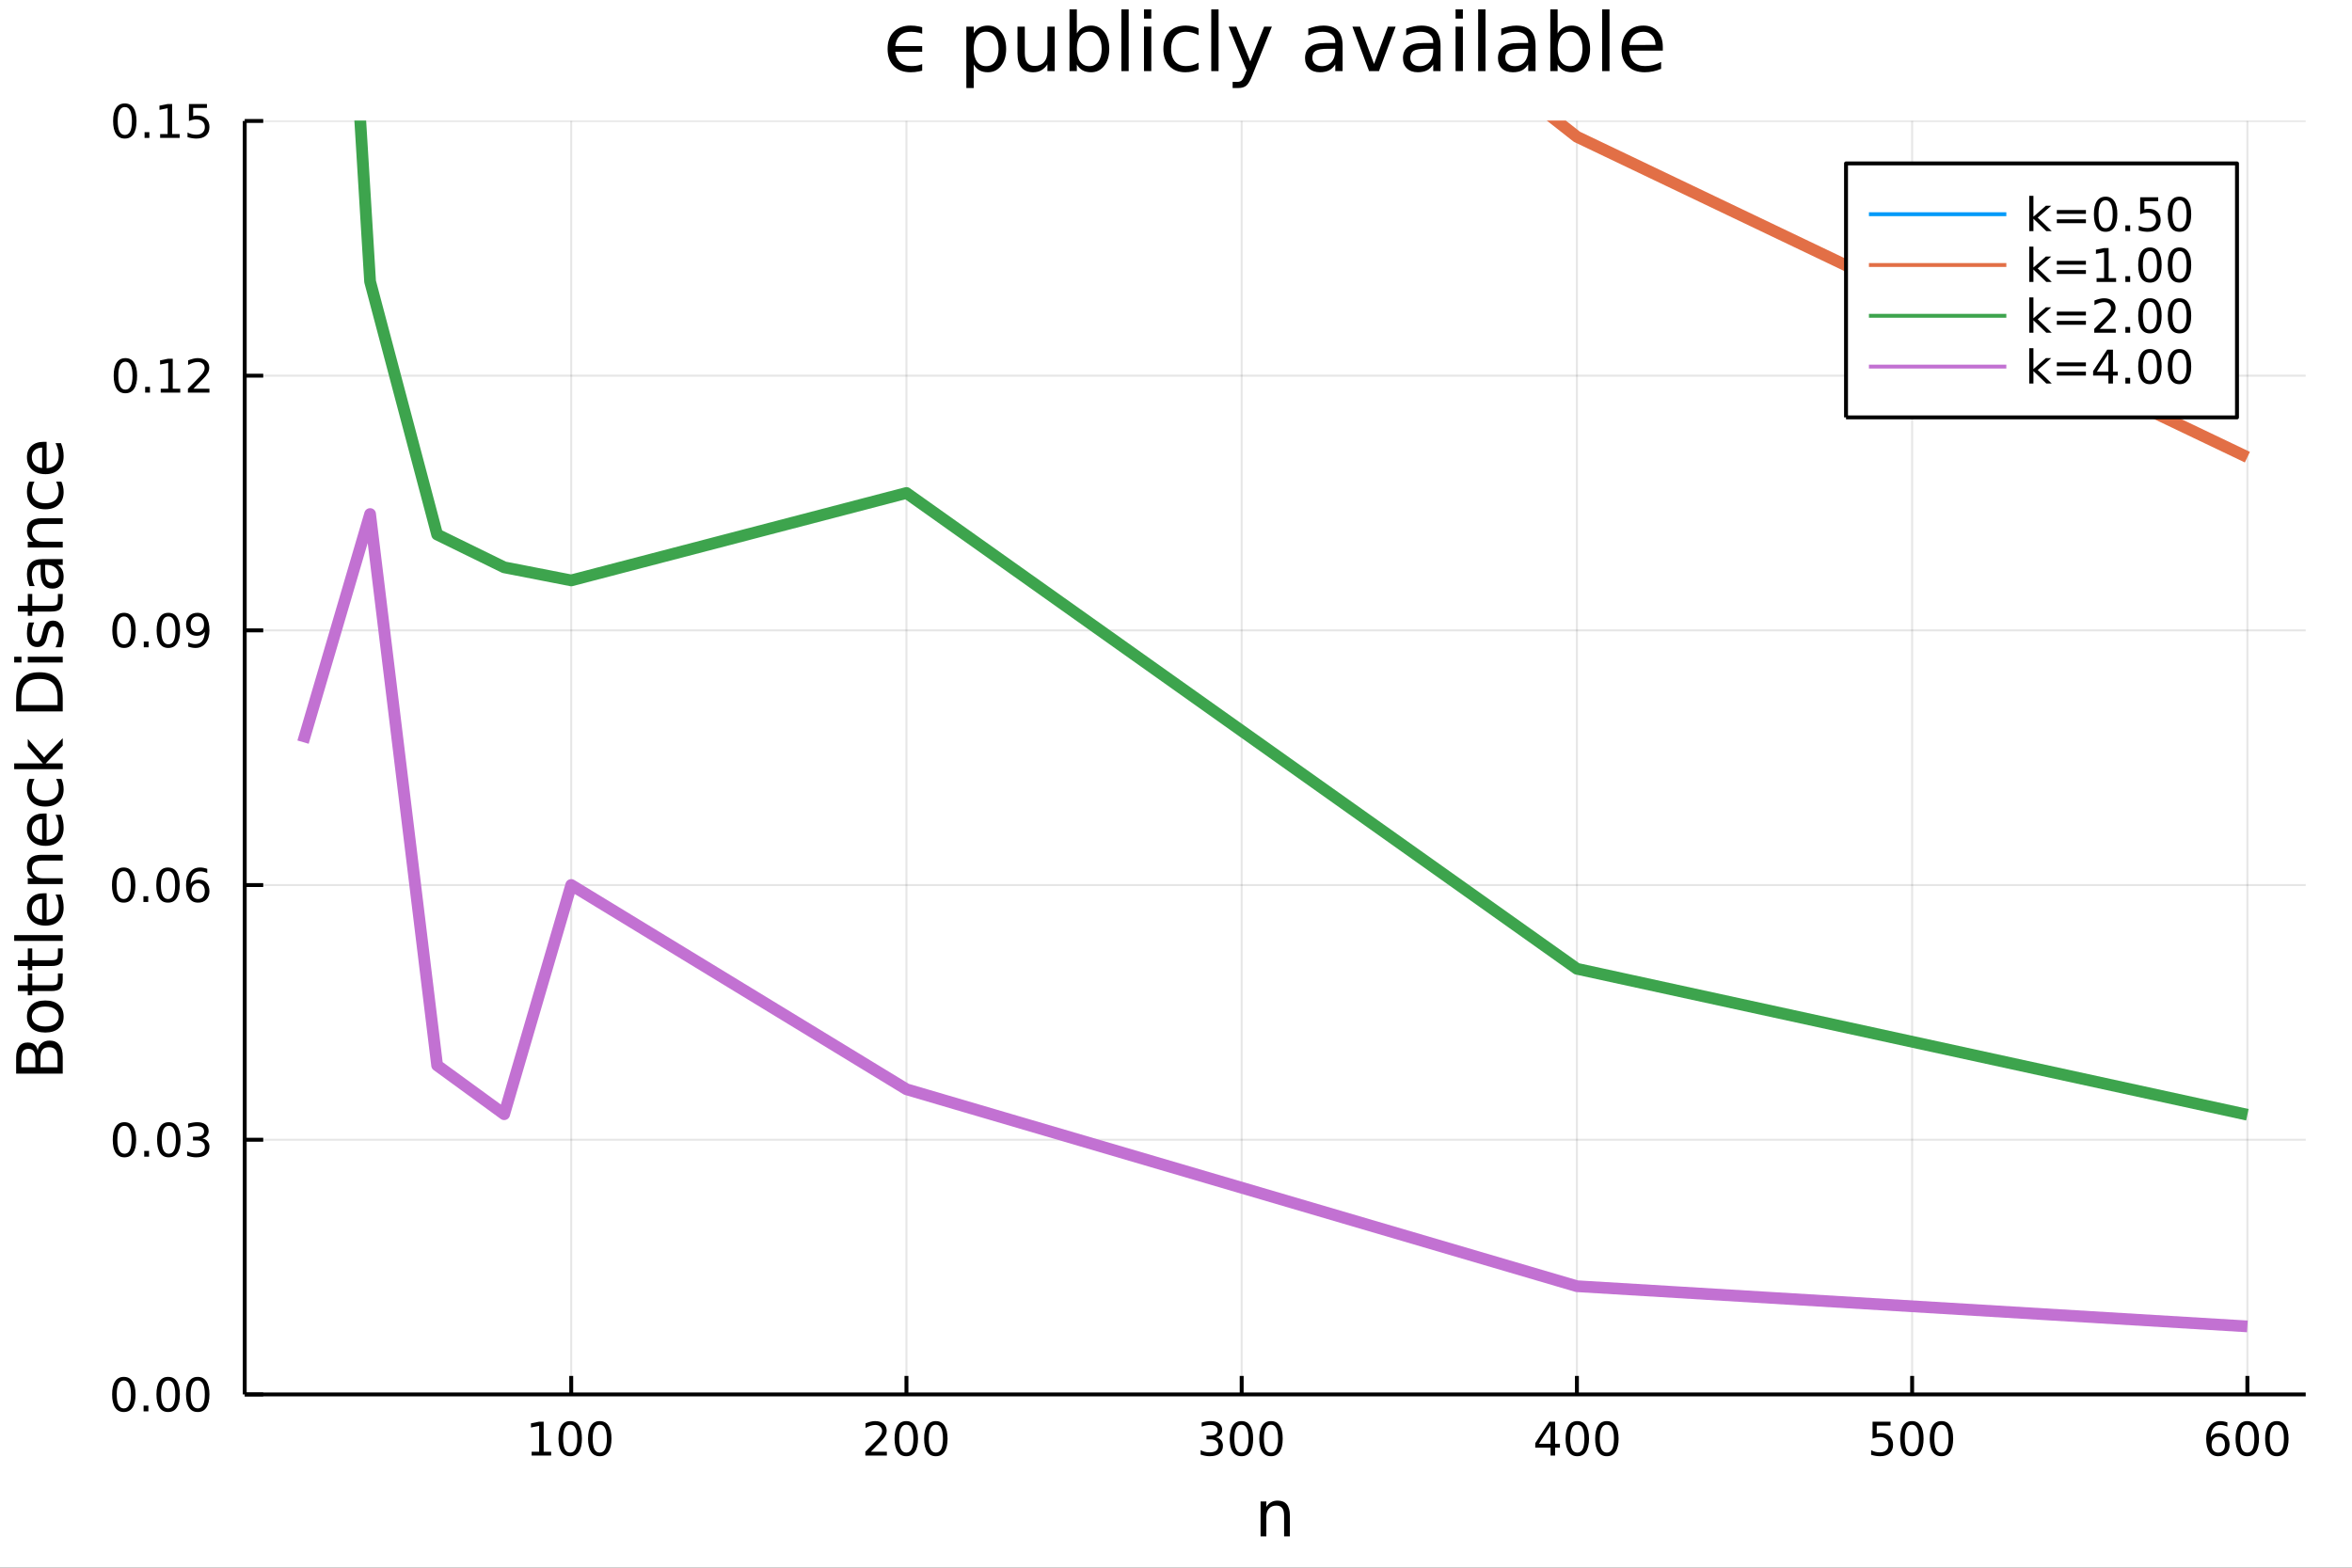 <?xml version="1.0" encoding="utf-8"?>
<svg xmlns="http://www.w3.org/2000/svg" xmlns:xlink="http://www.w3.org/1999/xlink" width="600" height="400" viewBox="0 0 2400 1600">
<rect x="0" y="0" width="2400" height="1600" fill="#333333" stroke="none"/>
<defs>
  <clipPath id="clip650">
    <rect x="0" y="0" width="2400" height="1600"/>
  </clipPath>
</defs>
<path clip-path="url(#clip650)" d="
M0 1600 L2400 1600 L2400 0 L0 0  Z
  " fill="#ffffff" fill-rule="evenodd" fill-opacity="1"/>
<defs>
  <clipPath id="clip651">
    <rect x="480" y="0" width="1681" height="1600"/>
  </clipPath>
</defs>
<path clip-path="url(#clip650)" d="
M249.704 1423.18 L2352.76 1423.18 L2352.76 123.472 L249.704 123.472  Z
  " fill="#ffffff" fill-rule="evenodd" fill-opacity="1"/>
<defs>
  <clipPath id="clip652">
    <rect x="249" y="123" width="2104" height="1301"/>
  </clipPath>
</defs>
<polyline clip-path="url(#clip652)" style="stroke:#000000; stroke-linecap:butt; stroke-linejoin:round; stroke-width:2; stroke-opacity:0.1; fill:none" points="
  582.881,1423.18 582.881,123.472 
  "/>
<polyline clip-path="url(#clip652)" style="stroke:#000000; stroke-linecap:butt; stroke-linejoin:round; stroke-width:2; stroke-opacity:0.1; fill:none" points="
  924.952,1423.18 924.952,123.472 
  "/>
<polyline clip-path="url(#clip652)" style="stroke:#000000; stroke-linecap:butt; stroke-linejoin:round; stroke-width:2; stroke-opacity:0.1; fill:none" points="
  1267.02,1423.18 1267.02,123.472 
  "/>
<polyline clip-path="url(#clip652)" style="stroke:#000000; stroke-linecap:butt; stroke-linejoin:round; stroke-width:2; stroke-opacity:0.1; fill:none" points="
  1609.09,1423.18 1609.09,123.472 
  "/>
<polyline clip-path="url(#clip652)" style="stroke:#000000; stroke-linecap:butt; stroke-linejoin:round; stroke-width:2; stroke-opacity:0.1; fill:none" points="
  1951.16,1423.18 1951.16,123.472 
  "/>
<polyline clip-path="url(#clip652)" style="stroke:#000000; stroke-linecap:butt; stroke-linejoin:round; stroke-width:2; stroke-opacity:0.1; fill:none" points="
  2293.24,1423.18 2293.24,123.472 
  "/>
<polyline clip-path="url(#clip650)" style="stroke:#000000; stroke-linecap:butt; stroke-linejoin:round; stroke-width:4; stroke-opacity:1; fill:none" points="
  249.704,1423.18 2352.76,1423.18 
  "/>
<polyline clip-path="url(#clip650)" style="stroke:#000000; stroke-linecap:butt; stroke-linejoin:round; stroke-width:4; stroke-opacity:1; fill:none" points="
  582.881,1423.18 582.881,1404.28 
  "/>
<polyline clip-path="url(#clip650)" style="stroke:#000000; stroke-linecap:butt; stroke-linejoin:round; stroke-width:4; stroke-opacity:1; fill:none" points="
  924.952,1423.18 924.952,1404.28 
  "/>
<polyline clip-path="url(#clip650)" style="stroke:#000000; stroke-linecap:butt; stroke-linejoin:round; stroke-width:4; stroke-opacity:1; fill:none" points="
  1267.02,1423.18 1267.02,1404.28 
  "/>
<polyline clip-path="url(#clip650)" style="stroke:#000000; stroke-linecap:butt; stroke-linejoin:round; stroke-width:4; stroke-opacity:1; fill:none" points="
  1609.09,1423.18 1609.09,1404.28 
  "/>
<polyline clip-path="url(#clip650)" style="stroke:#000000; stroke-linecap:butt; stroke-linejoin:round; stroke-width:4; stroke-opacity:1; fill:none" points="
  1951.16,1423.18 1951.16,1404.28 
  "/>
<polyline clip-path="url(#clip650)" style="stroke:#000000; stroke-linecap:butt; stroke-linejoin:round; stroke-width:4; stroke-opacity:1; fill:none" points="
  2293.24,1423.18 2293.24,1404.28 
  "/>
<path clip-path="url(#clip650)" d="M542.488 1481.64 L550.127 1481.64 L550.127 1455.28 L541.817 1456.95 L541.817 1452.69 L550.08 1451.02 L554.756 1451.02 L554.756 1481.64 L562.395 1481.64 L562.395 1485.58 L542.488 1485.58 L542.488 1481.64 Z" fill="#000000" fill-rule="evenodd" fill-opacity="1" /><path clip-path="url(#clip650)" d="M581.839 1454.1 Q578.228 1454.1 576.4 1457.66 Q574.594 1461.2 574.594 1468.33 Q574.594 1475.44 576.4 1479.01 Q578.228 1482.55 581.839 1482.55 Q585.474 1482.55 587.279 1479.01 Q589.108 1475.44 589.108 1468.33 Q589.108 1461.2 587.279 1457.66 Q585.474 1454.1 581.839 1454.1 M581.839 1450.39 Q587.65 1450.39 590.705 1455 Q593.784 1459.58 593.784 1468.33 Q593.784 1477.06 590.705 1481.67 Q587.65 1486.25 581.839 1486.25 Q576.029 1486.25 572.951 1481.67 Q569.895 1477.06 569.895 1468.33 Q569.895 1459.58 572.951 1455 Q576.029 1450.39 581.839 1450.39 Z" fill="#000000" fill-rule="evenodd" fill-opacity="1" /><path clip-path="url(#clip650)" d="M612.001 1454.1 Q608.39 1454.1 606.562 1457.66 Q604.756 1461.2 604.756 1468.33 Q604.756 1475.44 606.562 1479.01 Q608.39 1482.55 612.001 1482.55 Q615.636 1482.55 617.441 1479.01 Q619.27 1475.44 619.27 1468.33 Q619.27 1461.2 617.441 1457.66 Q615.636 1454.1 612.001 1454.1 M612.001 1450.39 Q617.811 1450.39 620.867 1455 Q623.946 1459.58 623.946 1468.33 Q623.946 1477.06 620.867 1481.67 Q617.811 1486.25 612.001 1486.25 Q606.191 1486.25 603.112 1481.67 Q600.057 1477.06 600.057 1468.33 Q600.057 1459.58 603.112 1455 Q606.191 1450.39 612.001 1450.39 Z" fill="#000000" fill-rule="evenodd" fill-opacity="1" /><path clip-path="url(#clip650)" d="M888.644 1481.64 L904.964 1481.64 L904.964 1485.58 L883.019 1485.58 L883.019 1481.64 Q885.681 1478.89 890.265 1474.26 Q894.871 1469.61 896.052 1468.27 Q898.297 1465.74 899.177 1464.01 Q900.079 1462.25 900.079 1460.56 Q900.079 1457.8 898.135 1456.07 Q896.214 1454.33 893.112 1454.33 Q890.913 1454.33 888.459 1455.09 Q886.029 1455.86 883.251 1457.41 L883.251 1452.69 Q886.075 1451.55 888.529 1450.97 Q890.982 1450.39 893.019 1450.39 Q898.39 1450.39 901.584 1453.08 Q904.779 1455.77 904.779 1460.26 Q904.779 1462.39 903.968 1464.31 Q903.181 1466.2 901.075 1468.8 Q900.496 1469.47 897.394 1472.69 Q894.292 1475.88 888.644 1481.64 Z" fill="#000000" fill-rule="evenodd" fill-opacity="1" /><path clip-path="url(#clip650)" d="M924.778 1454.1 Q921.167 1454.1 919.339 1457.66 Q917.533 1461.2 917.533 1468.33 Q917.533 1475.44 919.339 1479.01 Q921.167 1482.55 924.778 1482.55 Q928.413 1482.55 930.218 1479.01 Q932.047 1475.44 932.047 1468.33 Q932.047 1461.2 930.218 1457.66 Q928.413 1454.1 924.778 1454.1 M924.778 1450.39 Q930.589 1450.39 933.644 1455 Q936.723 1459.58 936.723 1468.33 Q936.723 1477.06 933.644 1481.67 Q930.589 1486.25 924.778 1486.25 Q918.968 1486.25 915.89 1481.67 Q912.834 1477.06 912.834 1468.33 Q912.834 1459.58 915.89 1455 Q918.968 1450.39 924.778 1450.39 Z" fill="#000000" fill-rule="evenodd" fill-opacity="1" /><path clip-path="url(#clip650)" d="M954.94 1454.1 Q951.329 1454.1 949.5 1457.66 Q947.695 1461.2 947.695 1468.33 Q947.695 1475.44 949.5 1479.01 Q951.329 1482.55 954.94 1482.55 Q958.575 1482.55 960.38 1479.01 Q962.209 1475.44 962.209 1468.33 Q962.209 1461.2 960.38 1457.66 Q958.575 1454.1 954.94 1454.1 M954.94 1450.39 Q960.75 1450.39 963.806 1455 Q966.885 1459.58 966.885 1468.33 Q966.885 1477.06 963.806 1481.67 Q960.75 1486.25 954.94 1486.25 Q949.13 1486.25 946.051 1481.67 Q942.996 1477.06 942.996 1468.33 Q942.996 1459.58 946.051 1455 Q949.13 1450.39 954.94 1450.39 Z" fill="#000000" fill-rule="evenodd" fill-opacity="1" /><path clip-path="url(#clip650)" d="M1240.78 1466.95 Q1244.14 1467.66 1246.02 1469.93 Q1247.91 1472.2 1247.91 1475.53 Q1247.91 1480.65 1244.4 1483.45 Q1240.88 1486.25 1234.4 1486.25 Q1232.22 1486.25 1229.91 1485.81 Q1227.61 1485.39 1225.16 1484.54 L1225.16 1480.02 Q1227.1 1481.16 1229.42 1481.74 Q1231.73 1482.32 1234.26 1482.32 Q1238.65 1482.32 1240.95 1480.58 Q1243.26 1478.84 1243.26 1475.53 Q1243.26 1472.48 1241.11 1470.77 Q1238.98 1469.03 1235.16 1469.03 L1231.13 1469.03 L1231.13 1465.19 L1235.34 1465.19 Q1238.79 1465.19 1240.62 1463.82 Q1242.45 1462.43 1242.45 1459.84 Q1242.45 1457.18 1240.55 1455.77 Q1238.68 1454.33 1235.16 1454.33 Q1233.24 1454.33 1231.04 1454.75 Q1228.84 1455.16 1226.2 1456.04 L1226.2 1451.88 Q1228.86 1451.14 1231.18 1450.77 Q1233.52 1450.39 1235.58 1450.39 Q1240.9 1450.39 1244 1452.83 Q1247.1 1455.23 1247.1 1459.35 Q1247.1 1462.22 1245.46 1464.21 Q1243.82 1466.18 1240.78 1466.95 Z" fill="#000000" fill-rule="evenodd" fill-opacity="1" /><path clip-path="url(#clip650)" d="M1266.78 1454.1 Q1263.17 1454.1 1261.34 1457.66 Q1259.53 1461.2 1259.53 1468.33 Q1259.53 1475.44 1261.34 1479.01 Q1263.17 1482.55 1266.78 1482.55 Q1270.41 1482.55 1272.22 1479.01 Q1274.05 1475.44 1274.05 1468.33 Q1274.05 1461.2 1272.22 1457.66 Q1270.41 1454.1 1266.78 1454.1 M1266.78 1450.39 Q1272.59 1450.39 1275.65 1455 Q1278.72 1459.58 1278.72 1468.33 Q1278.72 1477.06 1275.65 1481.67 Q1272.59 1486.25 1266.78 1486.25 Q1260.97 1486.25 1257.89 1481.67 Q1254.84 1477.06 1254.84 1468.33 Q1254.84 1459.58 1257.89 1455 Q1260.97 1450.39 1266.78 1450.39 Z" fill="#000000" fill-rule="evenodd" fill-opacity="1" /><path clip-path="url(#clip650)" d="M1296.94 1454.1 Q1293.33 1454.1 1291.5 1457.66 Q1289.7 1461.2 1289.7 1468.33 Q1289.7 1475.44 1291.5 1479.01 Q1293.33 1482.55 1296.94 1482.55 Q1300.58 1482.55 1302.38 1479.01 Q1304.21 1475.44 1304.21 1468.33 Q1304.21 1461.2 1302.38 1457.66 Q1300.58 1454.1 1296.94 1454.1 M1296.94 1450.39 Q1302.75 1450.39 1305.81 1455 Q1308.89 1459.58 1308.89 1468.33 Q1308.89 1477.06 1305.81 1481.67 Q1302.75 1486.25 1296.94 1486.25 Q1291.13 1486.25 1288.05 1481.67 Q1285 1477.06 1285 1468.33 Q1285 1459.58 1288.05 1455 Q1291.13 1450.39 1296.94 1450.39 Z" fill="#000000" fill-rule="evenodd" fill-opacity="1" /><path clip-path="url(#clip650)" d="M1582.18 1455.09 L1570.38 1473.54 L1582.18 1473.54 L1582.18 1455.09 M1580.96 1451.02 L1586.84 1451.02 L1586.84 1473.54 L1591.77 1473.54 L1591.77 1477.43 L1586.84 1477.43 L1586.84 1485.58 L1582.18 1485.58 L1582.18 1477.43 L1566.58 1477.43 L1566.58 1472.92 L1580.96 1451.02 Z" fill="#000000" fill-rule="evenodd" fill-opacity="1" /><path clip-path="url(#clip650)" d="M1609.5 1454.1 Q1605.89 1454.1 1604.06 1457.66 Q1602.25 1461.2 1602.25 1468.33 Q1602.25 1475.44 1604.06 1479.01 Q1605.89 1482.55 1609.5 1482.55 Q1613.13 1482.55 1614.94 1479.01 Q1616.77 1475.44 1616.77 1468.33 Q1616.77 1461.2 1614.94 1457.66 Q1613.13 1454.1 1609.5 1454.1 M1609.5 1450.39 Q1615.31 1450.39 1618.36 1455 Q1621.44 1459.58 1621.44 1468.33 Q1621.44 1477.06 1618.36 1481.67 Q1615.31 1486.25 1609.5 1486.25 Q1603.69 1486.25 1600.61 1481.67 Q1597.55 1477.06 1597.55 1468.33 Q1597.55 1459.58 1600.61 1455 Q1603.69 1450.39 1609.5 1450.39 Z" fill="#000000" fill-rule="evenodd" fill-opacity="1" /><path clip-path="url(#clip650)" d="M1639.66 1454.1 Q1636.05 1454.1 1634.22 1457.66 Q1632.42 1461.2 1632.42 1468.33 Q1632.42 1475.44 1634.22 1479.01 Q1636.05 1482.55 1639.66 1482.55 Q1643.29 1482.55 1645.1 1479.01 Q1646.93 1475.44 1646.93 1468.33 Q1646.93 1461.2 1645.1 1457.66 Q1643.29 1454.1 1639.66 1454.1 M1639.66 1450.39 Q1645.47 1450.39 1648.53 1455 Q1651.61 1459.58 1651.61 1468.33 Q1651.61 1477.06 1648.53 1481.67 Q1645.47 1486.25 1639.66 1486.25 Q1633.85 1486.25 1630.77 1481.67 Q1627.72 1477.06 1627.72 1468.33 Q1627.72 1459.58 1630.77 1455 Q1633.85 1450.39 1639.66 1450.39 Z" fill="#000000" fill-rule="evenodd" fill-opacity="1" /><path clip-path="url(#clip650)" d="M1910.78 1451.02 L1929.14 1451.02 L1929.14 1454.96 L1915.07 1454.96 L1915.07 1463.43 Q1916.08 1463.08 1917.1 1462.92 Q1918.12 1462.73 1919.14 1462.73 Q1924.93 1462.73 1928.31 1465.9 Q1931.69 1469.08 1931.69 1474.49 Q1931.69 1480.07 1928.21 1483.17 Q1924.74 1486.25 1918.42 1486.25 Q1916.25 1486.25 1913.98 1485.88 Q1911.73 1485.51 1909.32 1484.77 L1909.32 1480.07 Q1911.41 1481.2 1913.63 1481.76 Q1915.85 1482.32 1918.33 1482.32 Q1922.33 1482.32 1924.67 1480.21 Q1927.01 1478.1 1927.01 1474.49 Q1927.01 1470.88 1924.67 1468.77 Q1922.33 1466.67 1918.33 1466.67 Q1916.45 1466.67 1914.58 1467.08 Q1912.73 1467.5 1910.78 1468.38 L1910.78 1451.02 Z" fill="#000000" fill-rule="evenodd" fill-opacity="1" /><path clip-path="url(#clip650)" d="M1950.9 1454.1 Q1947.29 1454.1 1945.46 1457.66 Q1943.65 1461.2 1943.65 1468.33 Q1943.65 1475.44 1945.46 1479.01 Q1947.29 1482.55 1950.9 1482.55 Q1954.53 1482.55 1956.34 1479.01 Q1958.17 1475.44 1958.17 1468.33 Q1958.17 1461.2 1956.34 1457.66 Q1954.53 1454.1 1950.9 1454.1 M1950.9 1450.39 Q1956.71 1450.39 1959.76 1455 Q1962.84 1459.58 1962.84 1468.33 Q1962.84 1477.06 1959.76 1481.67 Q1956.71 1486.25 1950.9 1486.25 Q1945.09 1486.25 1942.01 1481.67 Q1938.95 1477.06 1938.95 1468.33 Q1938.95 1459.58 1942.01 1455 Q1945.09 1450.39 1950.9 1450.39 Z" fill="#000000" fill-rule="evenodd" fill-opacity="1" /><path clip-path="url(#clip650)" d="M1981.06 1454.1 Q1977.45 1454.1 1975.62 1457.66 Q1973.82 1461.2 1973.82 1468.33 Q1973.82 1475.44 1975.62 1479.01 Q1977.45 1482.55 1981.06 1482.55 Q1984.69 1482.55 1986.5 1479.01 Q1988.33 1475.44 1988.33 1468.33 Q1988.33 1461.2 1986.5 1457.66 Q1984.69 1454.1 1981.06 1454.1 M1981.06 1450.39 Q1986.87 1450.39 1989.93 1455 Q1993 1459.58 1993 1468.33 Q1993 1477.06 1989.93 1481.67 Q1986.87 1486.25 1981.06 1486.25 Q1975.25 1486.25 1972.17 1481.67 Q1969.12 1477.06 1969.12 1468.33 Q1969.12 1459.58 1972.17 1455 Q1975.25 1450.39 1981.06 1450.39 Z" fill="#000000" fill-rule="evenodd" fill-opacity="1" /><path clip-path="url(#clip650)" d="M2263.56 1466.44 Q2260.41 1466.44 2258.56 1468.59 Q2256.73 1470.74 2256.73 1474.49 Q2256.73 1478.22 2258.56 1480.39 Q2260.41 1482.55 2263.56 1482.55 Q2266.71 1482.55 2268.54 1480.39 Q2270.39 1478.22 2270.39 1474.49 Q2270.39 1470.74 2268.54 1468.59 Q2266.71 1466.44 2263.56 1466.44 M2272.84 1451.78 L2272.84 1456.04 Q2271.08 1455.21 2269.28 1454.77 Q2267.49 1454.33 2265.74 1454.33 Q2261.11 1454.33 2258.65 1457.45 Q2256.22 1460.58 2255.87 1466.9 Q2257.24 1464.89 2259.3 1463.82 Q2261.36 1462.73 2263.84 1462.73 Q2269.05 1462.73 2272.06 1465.9 Q2275.09 1469.05 2275.09 1474.49 Q2275.09 1479.82 2271.94 1483.03 Q2268.79 1486.25 2263.56 1486.25 Q2257.56 1486.25 2254.39 1481.67 Q2251.22 1477.06 2251.22 1468.33 Q2251.22 1460.14 2255.11 1455.28 Q2259 1450.39 2265.55 1450.39 Q2267.31 1450.39 2269.09 1450.74 Q2270.9 1451.09 2272.84 1451.78 Z" fill="#000000" fill-rule="evenodd" fill-opacity="1" /><path clip-path="url(#clip650)" d="M2293.14 1454.1 Q2289.53 1454.1 2287.7 1457.66 Q2285.9 1461.2 2285.9 1468.33 Q2285.9 1475.44 2287.7 1479.01 Q2289.53 1482.55 2293.14 1482.55 Q2296.78 1482.55 2298.58 1479.01 Q2300.41 1475.44 2300.41 1468.33 Q2300.41 1461.2 2298.58 1457.66 Q2296.78 1454.1 2293.14 1454.1 M2293.14 1450.39 Q2298.95 1450.39 2302.01 1455 Q2305.09 1459.58 2305.09 1468.33 Q2305.09 1477.06 2302.01 1481.67 Q2298.95 1486.25 2293.14 1486.25 Q2287.33 1486.25 2284.25 1481.67 Q2281.2 1477.06 2281.2 1468.33 Q2281.2 1459.58 2284.25 1455 Q2287.33 1450.39 2293.14 1450.39 Z" fill="#000000" fill-rule="evenodd" fill-opacity="1" /><path clip-path="url(#clip650)" d="M2323.3 1454.1 Q2319.69 1454.1 2317.87 1457.66 Q2316.06 1461.2 2316.06 1468.33 Q2316.06 1475.44 2317.87 1479.01 Q2319.69 1482.55 2323.3 1482.55 Q2326.94 1482.55 2328.74 1479.01 Q2330.57 1475.44 2330.57 1468.33 Q2330.57 1461.2 2328.74 1457.66 Q2326.94 1454.1 2323.3 1454.1 M2323.3 1450.39 Q2329.12 1450.39 2332.17 1455 Q2335.25 1459.58 2335.25 1468.33 Q2335.25 1477.06 2332.17 1481.67 Q2329.12 1486.25 2323.3 1486.25 Q2317.49 1486.25 2314.42 1481.67 Q2311.36 1477.06 2311.36 1468.33 Q2311.36 1459.58 2314.42 1455 Q2317.49 1450.39 2323.3 1450.39 Z" fill="#000000" fill-rule="evenodd" fill-opacity="1" /><path clip-path="url(#clip650)" d="M1316.16 1546.53 L1316.16 1568.04 L1310.3 1568.04 L1310.3 1546.72 Q1310.3 1541.66 1308.33 1539.14 Q1306.35 1536.63 1302.41 1536.63 Q1297.67 1536.63 1294.93 1539.65 Q1292.19 1542.68 1292.19 1547.9 L1292.19 1568.04 L1286.3 1568.04 L1286.3 1532.4 L1292.19 1532.4 L1292.19 1537.93 Q1294.29 1534.72 1297.12 1533.13 Q1299.99 1531.54 1303.71 1531.54 Q1309.86 1531.54 1313.01 1535.36 Q1316.16 1539.14 1316.16 1546.53 Z" fill="#000000" fill-rule="evenodd" fill-opacity="1" /><polyline clip-path="url(#clip652)" style="stroke:#000000; stroke-linecap:butt; stroke-linejoin:round; stroke-width:2; stroke-opacity:0.1; fill:none" points="
  249.704,1423.18 2352.76,1423.18 
  "/>
<polyline clip-path="url(#clip652)" style="stroke:#000000; stroke-linecap:butt; stroke-linejoin:round; stroke-width:2; stroke-opacity:0.1; fill:none" points="
  249.704,1163.24 2352.76,1163.24 
  "/>
<polyline clip-path="url(#clip652)" style="stroke:#000000; stroke-linecap:butt; stroke-linejoin:round; stroke-width:2; stroke-opacity:0.1; fill:none" points="
  249.704,903.297 2352.76,903.297 
  "/>
<polyline clip-path="url(#clip652)" style="stroke:#000000; stroke-linecap:butt; stroke-linejoin:round; stroke-width:2; stroke-opacity:0.1; fill:none" points="
  249.704,643.355 2352.76,643.355 
  "/>
<polyline clip-path="url(#clip652)" style="stroke:#000000; stroke-linecap:butt; stroke-linejoin:round; stroke-width:2; stroke-opacity:0.1; fill:none" points="
  249.704,383.414 2352.76,383.414 
  "/>
<polyline clip-path="url(#clip652)" style="stroke:#000000; stroke-linecap:butt; stroke-linejoin:round; stroke-width:2; stroke-opacity:0.1; fill:none" points="
  249.704,123.472 2352.76,123.472 
  "/>
<polyline clip-path="url(#clip650)" style="stroke:#000000; stroke-linecap:butt; stroke-linejoin:round; stroke-width:4; stroke-opacity:1; fill:none" points="
  249.704,1423.18 249.704,123.472 
  "/>
<polyline clip-path="url(#clip650)" style="stroke:#000000; stroke-linecap:butt; stroke-linejoin:round; stroke-width:4; stroke-opacity:1; fill:none" points="
  249.704,1423.18 268.602,1423.18 
  "/>
<polyline clip-path="url(#clip650)" style="stroke:#000000; stroke-linecap:butt; stroke-linejoin:round; stroke-width:4; stroke-opacity:1; fill:none" points="
  249.704,1163.24 268.602,1163.24 
  "/>
<polyline clip-path="url(#clip650)" style="stroke:#000000; stroke-linecap:butt; stroke-linejoin:round; stroke-width:4; stroke-opacity:1; fill:none" points="
  249.704,903.297 268.602,903.297 
  "/>
<polyline clip-path="url(#clip650)" style="stroke:#000000; stroke-linecap:butt; stroke-linejoin:round; stroke-width:4; stroke-opacity:1; fill:none" points="
  249.704,643.355 268.602,643.355 
  "/>
<polyline clip-path="url(#clip650)" style="stroke:#000000; stroke-linecap:butt; stroke-linejoin:round; stroke-width:4; stroke-opacity:1; fill:none" points="
  249.704,383.414 268.602,383.414 
  "/>
<polyline clip-path="url(#clip650)" style="stroke:#000000; stroke-linecap:butt; stroke-linejoin:round; stroke-width:4; stroke-opacity:1; fill:none" points="
  249.704,123.472 268.602,123.472 
  "/>
<path clip-path="url(#clip650)" d="M126.367 1408.98 Q122.755 1408.98 120.927 1412.54 Q119.121 1416.08 119.121 1423.21 Q119.121 1430.32 120.927 1433.89 Q122.755 1437.43 126.367 1437.43 Q130.001 1437.43 131.806 1433.89 Q133.635 1430.32 133.635 1423.21 Q133.635 1416.08 131.806 1412.54 Q130.001 1408.98 126.367 1408.98 M126.367 1405.27 Q132.177 1405.27 135.232 1409.88 Q138.311 1414.46 138.311 1423.21 Q138.311 1431.94 135.232 1436.55 Q132.177 1441.13 126.367 1441.13 Q120.556 1441.13 117.478 1436.55 Q114.422 1431.94 114.422 1423.21 Q114.422 1414.46 117.478 1409.88 Q120.556 1405.27 126.367 1405.27 Z" fill="#000000" fill-rule="evenodd" fill-opacity="1" /><path clip-path="url(#clip650)" d="M146.529 1434.58 L151.413 1434.58 L151.413 1440.46 L146.529 1440.46 L146.529 1434.58 Z" fill="#000000" fill-rule="evenodd" fill-opacity="1" /><path clip-path="url(#clip650)" d="M171.598 1408.98 Q167.987 1408.98 166.158 1412.54 Q164.352 1416.08 164.352 1423.21 Q164.352 1430.32 166.158 1433.89 Q167.987 1437.43 171.598 1437.43 Q175.232 1437.43 177.038 1433.89 Q178.866 1430.32 178.866 1423.21 Q178.866 1416.08 177.038 1412.54 Q175.232 1408.98 171.598 1408.98 M171.598 1405.27 Q177.408 1405.27 180.464 1409.88 Q183.542 1414.46 183.542 1423.21 Q183.542 1431.94 180.464 1436.55 Q177.408 1441.13 171.598 1441.13 Q165.788 1441.13 162.709 1436.55 Q159.653 1431.94 159.653 1423.21 Q159.653 1414.46 162.709 1409.88 Q165.788 1405.27 171.598 1405.27 Z" fill="#000000" fill-rule="evenodd" fill-opacity="1" /><path clip-path="url(#clip650)" d="M201.76 1408.98 Q198.149 1408.98 196.32 1412.54 Q194.514 1416.08 194.514 1423.21 Q194.514 1430.32 196.32 1433.89 Q198.149 1437.43 201.76 1437.43 Q205.394 1437.43 207.199 1433.89 Q209.028 1430.32 209.028 1423.21 Q209.028 1416.08 207.199 1412.54 Q205.394 1408.98 201.76 1408.98 M201.76 1405.27 Q207.57 1405.27 210.625 1409.88 Q213.704 1414.46 213.704 1423.21 Q213.704 1431.94 210.625 1436.55 Q207.57 1441.13 201.76 1441.13 Q195.95 1441.13 192.871 1436.55 Q189.815 1431.94 189.815 1423.21 Q189.815 1414.46 192.871 1409.88 Q195.95 1405.27 201.76 1405.27 Z" fill="#000000" fill-rule="evenodd" fill-opacity="1" /><path clip-path="url(#clip650)" d="M127.015 1149.04 Q123.404 1149.04 121.575 1152.6 Q119.769 1156.14 119.769 1163.27 Q119.769 1170.38 121.575 1173.94 Q123.404 1177.49 127.015 1177.49 Q130.649 1177.49 132.455 1173.94 Q134.283 1170.38 134.283 1163.27 Q134.283 1156.14 132.455 1152.6 Q130.649 1149.04 127.015 1149.04 M127.015 1145.33 Q132.825 1145.33 135.88 1149.94 Q138.959 1154.52 138.959 1163.27 Q138.959 1172 135.88 1176.61 Q132.825 1181.19 127.015 1181.19 Q121.205 1181.19 118.126 1176.61 Q115.07 1172 115.07 1163.27 Q115.07 1154.52 118.126 1149.94 Q121.205 1145.33 127.015 1145.33 Z" fill="#000000" fill-rule="evenodd" fill-opacity="1" /><path clip-path="url(#clip650)" d="M147.177 1174.64 L152.061 1174.64 L152.061 1180.52 L147.177 1180.52 L147.177 1174.64 Z" fill="#000000" fill-rule="evenodd" fill-opacity="1" /><path clip-path="url(#clip650)" d="M172.246 1149.04 Q168.635 1149.04 166.806 1152.6 Q165.001 1156.14 165.001 1163.27 Q165.001 1170.38 166.806 1173.94 Q168.635 1177.49 172.246 1177.49 Q175.88 1177.49 177.686 1173.94 Q179.514 1170.38 179.514 1163.27 Q179.514 1156.14 177.686 1152.6 Q175.88 1149.04 172.246 1149.04 M172.246 1145.33 Q178.056 1145.33 181.112 1149.94 Q184.19 1154.52 184.19 1163.27 Q184.19 1172 181.112 1176.61 Q178.056 1181.19 172.246 1181.19 Q166.436 1181.19 163.357 1176.61 Q160.302 1172 160.302 1163.27 Q160.302 1154.52 163.357 1149.94 Q166.436 1145.33 172.246 1145.33 Z" fill="#000000" fill-rule="evenodd" fill-opacity="1" /><path clip-path="url(#clip650)" d="M206.574 1161.88 Q209.931 1162.6 211.806 1164.87 Q213.704 1167.14 213.704 1170.47 Q213.704 1175.59 210.186 1178.39 Q206.667 1181.19 200.186 1181.19 Q198.01 1181.19 195.695 1180.75 Q193.403 1180.33 190.95 1179.48 L190.95 1174.96 Q192.894 1176.1 195.209 1176.68 Q197.524 1177.25 200.047 1177.25 Q204.445 1177.25 206.737 1175.52 Q209.051 1173.78 209.051 1170.47 Q209.051 1167.42 206.899 1165.7 Q204.769 1163.97 200.95 1163.97 L196.922 1163.97 L196.922 1160.12 L201.135 1160.12 Q204.584 1160.12 206.412 1158.76 Q208.241 1157.37 208.241 1154.78 Q208.241 1152.12 206.343 1150.7 Q204.468 1149.27 200.95 1149.27 Q199.028 1149.27 196.829 1149.69 Q194.63 1150.1 191.991 1150.98 L191.991 1146.81 Q194.653 1146.07 196.968 1145.7 Q199.306 1145.33 201.366 1145.33 Q206.69 1145.33 209.792 1147.76 Q212.894 1150.17 212.894 1154.29 Q212.894 1157.16 211.25 1159.15 Q209.607 1161.12 206.574 1161.88 Z" fill="#000000" fill-rule="evenodd" fill-opacity="1" /><path clip-path="url(#clip650)" d="M126.205 889.095 Q122.593 889.095 120.765 892.66 Q118.959 896.202 118.959 903.331 Q118.959 910.438 120.765 914.003 Q122.593 917.544 126.205 917.544 Q129.839 917.544 131.644 914.003 Q133.473 910.438 133.473 903.331 Q133.473 896.202 131.644 892.66 Q129.839 889.095 126.205 889.095 M126.205 885.392 Q132.015 885.392 135.07 889.998 Q138.149 894.582 138.149 903.331 Q138.149 912.058 135.07 916.665 Q132.015 921.248 126.205 921.248 Q120.394 921.248 117.316 916.665 Q114.26 912.058 114.26 903.331 Q114.26 894.582 117.316 889.998 Q120.394 885.392 126.205 885.392 Z" fill="#000000" fill-rule="evenodd" fill-opacity="1" /><path clip-path="url(#clip650)" d="M146.366 914.697 L151.251 914.697 L151.251 920.577 L146.366 920.577 L146.366 914.697 Z" fill="#000000" fill-rule="evenodd" fill-opacity="1" /><path clip-path="url(#clip650)" d="M171.436 889.095 Q167.825 889.095 165.996 892.66 Q164.19 896.202 164.19 903.331 Q164.19 910.438 165.996 914.003 Q167.825 917.544 171.436 917.544 Q175.07 917.544 176.876 914.003 Q178.704 910.438 178.704 903.331 Q178.704 896.202 176.876 892.66 Q175.07 889.095 171.436 889.095 M171.436 885.392 Q177.246 885.392 180.301 889.998 Q183.38 894.582 183.38 903.331 Q183.38 912.058 180.301 916.665 Q177.246 921.248 171.436 921.248 Q165.626 921.248 162.547 916.665 Q159.491 912.058 159.491 903.331 Q159.491 894.582 162.547 889.998 Q165.626 885.392 171.436 885.392 Z" fill="#000000" fill-rule="evenodd" fill-opacity="1" /><path clip-path="url(#clip650)" d="M202.176 901.433 Q199.028 901.433 197.176 903.586 Q195.348 905.739 195.348 909.489 Q195.348 913.216 197.176 915.392 Q199.028 917.544 202.176 917.544 Q205.324 917.544 207.153 915.392 Q209.005 913.216 209.005 909.489 Q209.005 905.739 207.153 903.586 Q205.324 901.433 202.176 901.433 M211.459 886.781 L211.459 891.04 Q209.699 890.207 207.894 889.767 Q206.112 889.327 204.352 889.327 Q199.723 889.327 197.269 892.452 Q194.838 895.577 194.491 901.896 Q195.857 899.882 197.917 898.818 Q199.977 897.73 202.454 897.73 Q207.662 897.73 210.672 900.901 Q213.704 904.049 213.704 909.489 Q213.704 914.813 210.556 918.03 Q207.408 921.248 202.176 921.248 Q196.181 921.248 193.01 916.665 Q189.838 912.058 189.838 903.331 Q189.838 895.137 193.727 890.276 Q197.616 885.392 204.167 885.392 Q205.926 885.392 207.709 885.739 Q209.514 886.086 211.459 886.781 Z" fill="#000000" fill-rule="evenodd" fill-opacity="1" /><path clip-path="url(#clip650)" d="M126.552 629.154 Q122.941 629.154 121.112 632.719 Q119.306 636.26 119.306 643.39 Q119.306 650.496 121.112 654.061 Q122.941 657.603 126.552 657.603 Q130.186 657.603 131.992 654.061 Q133.82 650.496 133.82 643.39 Q133.82 636.26 131.992 632.719 Q130.186 629.154 126.552 629.154 M126.552 625.45 Q132.362 625.45 135.417 630.057 Q138.496 634.64 138.496 643.39 Q138.496 652.117 135.417 656.723 Q132.362 661.307 126.552 661.307 Q120.742 661.307 117.663 656.723 Q114.607 652.117 114.607 643.39 Q114.607 634.64 117.663 630.057 Q120.742 625.45 126.552 625.45 Z" fill="#000000" fill-rule="evenodd" fill-opacity="1" /><path clip-path="url(#clip650)" d="M146.714 654.756 L151.598 654.756 L151.598 660.635 L146.714 660.635 L146.714 654.756 Z" fill="#000000" fill-rule="evenodd" fill-opacity="1" /><path clip-path="url(#clip650)" d="M171.783 629.154 Q168.172 629.154 166.343 632.719 Q164.538 636.26 164.538 643.39 Q164.538 650.496 166.343 654.061 Q168.172 657.603 171.783 657.603 Q175.417 657.603 177.223 654.061 Q179.051 650.496 179.051 643.39 Q179.051 636.26 177.223 632.719 Q175.417 629.154 171.783 629.154 M171.783 625.45 Q177.593 625.45 180.649 630.057 Q183.727 634.64 183.727 643.39 Q183.727 652.117 180.649 656.723 Q177.593 661.307 171.783 661.307 Q165.973 661.307 162.894 656.723 Q159.839 652.117 159.839 643.39 Q159.839 634.64 162.894 630.057 Q165.973 625.45 171.783 625.45 Z" fill="#000000" fill-rule="evenodd" fill-opacity="1" /><path clip-path="url(#clip650)" d="M192.084 659.918 L192.084 655.658 Q193.843 656.492 195.649 656.932 Q197.454 657.371 199.19 657.371 Q203.82 657.371 206.25 654.27 Q208.704 651.145 209.051 644.802 Q207.709 646.793 205.649 647.858 Q203.588 648.922 201.088 648.922 Q195.903 648.922 192.871 645.797 Q189.862 642.649 189.862 637.209 Q189.862 631.885 193.01 628.668 Q196.158 625.45 201.389 625.45 Q207.385 625.45 210.533 630.057 Q213.704 634.64 213.704 643.39 Q213.704 651.561 209.815 656.445 Q205.949 661.307 199.399 661.307 Q197.639 661.307 195.834 660.959 Q194.028 660.612 192.084 659.918 M201.389 645.265 Q204.537 645.265 206.366 643.112 Q208.218 640.959 208.218 637.209 Q208.218 633.483 206.366 631.33 Q204.537 629.154 201.389 629.154 Q198.241 629.154 196.389 631.33 Q194.561 633.483 194.561 637.209 Q194.561 640.959 196.389 643.112 Q198.241 645.265 201.389 645.265 Z" fill="#000000" fill-rule="evenodd" fill-opacity="1" /><path clip-path="url(#clip650)" d="M127.964 369.212 Q124.353 369.212 122.524 372.777 Q120.718 376.319 120.718 383.448 Q120.718 390.555 122.524 394.12 Q124.353 397.661 127.964 397.661 Q131.598 397.661 133.404 394.12 Q135.232 390.555 135.232 383.448 Q135.232 376.319 133.404 372.777 Q131.598 369.212 127.964 369.212 M127.964 365.509 Q133.774 365.509 136.829 370.115 Q139.908 374.698 139.908 383.448 Q139.908 392.175 136.829 396.782 Q133.774 401.365 127.964 401.365 Q122.154 401.365 119.075 396.782 Q116.019 392.175 116.019 383.448 Q116.019 374.698 119.075 370.115 Q122.154 365.509 127.964 365.509 Z" fill="#000000" fill-rule="evenodd" fill-opacity="1" /><path clip-path="url(#clip650)" d="M148.126 394.814 L153.01 394.814 L153.01 400.694 L148.126 400.694 L148.126 394.814 Z" fill="#000000" fill-rule="evenodd" fill-opacity="1" /><path clip-path="url(#clip650)" d="M164.005 396.759 L171.644 396.759 L171.644 370.393 L163.334 372.06 L163.334 367.8 L171.598 366.134 L176.274 366.134 L176.274 396.759 L183.913 396.759 L183.913 400.694 L164.005 400.694 L164.005 396.759 Z" fill="#000000" fill-rule="evenodd" fill-opacity="1" /><path clip-path="url(#clip650)" d="M197.385 396.759 L213.704 396.759 L213.704 400.694 L191.76 400.694 L191.76 396.759 Q194.422 394.004 199.005 389.374 Q203.612 384.722 204.792 383.379 Q207.037 380.856 207.917 379.12 Q208.82 377.36 208.82 375.671 Q208.82 372.916 206.875 371.18 Q204.954 369.444 201.852 369.444 Q199.653 369.444 197.2 370.208 Q194.769 370.972 191.991 372.523 L191.991 367.8 Q194.815 366.666 197.269 366.087 Q199.723 365.509 201.76 365.509 Q207.13 365.509 210.324 368.194 Q213.519 370.879 213.519 375.37 Q213.519 377.499 212.709 379.421 Q211.922 381.319 209.815 383.911 Q209.237 384.583 206.135 387.8 Q203.033 390.995 197.385 396.759 Z" fill="#000000" fill-rule="evenodd" fill-opacity="1" /><path clip-path="url(#clip650)" d="M127.362 109.271 Q123.751 109.271 121.922 112.836 Q120.117 116.377 120.117 123.507 Q120.117 130.613 121.922 134.178 Q123.751 137.72 127.362 137.72 Q130.996 137.72 132.802 134.178 Q134.63 130.613 134.63 123.507 Q134.63 116.377 132.802 112.836 Q130.996 109.271 127.362 109.271 M127.362 105.567 Q133.172 105.567 136.228 110.174 Q139.306 114.757 139.306 123.507 Q139.306 132.234 136.228 136.84 Q133.172 141.423 127.362 141.423 Q121.552 141.423 118.473 136.84 Q115.418 132.234 115.418 123.507 Q115.418 114.757 118.473 110.174 Q121.552 105.567 127.362 105.567 Z" fill="#000000" fill-rule="evenodd" fill-opacity="1" /><path clip-path="url(#clip650)" d="M147.524 134.873 L152.408 134.873 L152.408 140.752 L147.524 140.752 L147.524 134.873 Z" fill="#000000" fill-rule="evenodd" fill-opacity="1" /><path clip-path="url(#clip650)" d="M163.403 136.817 L171.042 136.817 L171.042 110.451 L162.732 112.118 L162.732 107.859 L170.996 106.192 L175.672 106.192 L175.672 136.817 L183.311 136.817 L183.311 140.752 L163.403 140.752 L163.403 136.817 Z" fill="#000000" fill-rule="evenodd" fill-opacity="1" /><path clip-path="url(#clip650)" d="M192.801 106.192 L211.158 106.192 L211.158 110.127 L197.084 110.127 L197.084 118.599 Q198.102 118.252 199.121 118.09 Q200.139 117.905 201.158 117.905 Q206.945 117.905 210.324 121.076 Q213.704 124.248 213.704 129.664 Q213.704 135.243 210.232 138.345 Q206.76 141.423 200.44 141.423 Q198.264 141.423 195.996 141.053 Q193.75 140.683 191.343 139.942 L191.343 135.243 Q193.426 136.377 195.649 136.933 Q197.871 137.488 200.348 137.488 Q204.352 137.488 206.69 135.382 Q209.028 133.275 209.028 129.664 Q209.028 126.053 206.69 123.947 Q204.352 121.84 200.348 121.84 Q198.473 121.84 196.598 122.257 Q194.746 122.674 192.801 123.553 L192.801 106.192 Z" fill="#000000" fill-rule="evenodd" fill-opacity="1" /><path clip-path="url(#clip650)" d="M41.31 1089.3 L58.721 1089.3 L58.721 1078.99 Q58.721 1073.8 56.588 1071.32 Q54.424 1068.81 50 1068.81 Q45.544 1068.81 43.443 1071.32 Q41.31 1073.8 41.31 1078.99 L41.31 1089.3 M21.768 1089.3 L36.09 1089.3 L36.09 1079.79 Q36.09 1075.08 34.34 1072.78 Q32.558 1070.46 28.929 1070.46 Q25.332 1070.46 23.55 1072.78 Q21.768 1075.08 21.768 1079.79 L21.768 1089.3 M16.484 1095.73 L16.484 1079.31 Q16.484 1071.96 19.54 1067.98 Q22.595 1064 28.229 1064 Q32.589 1064 35.167 1066.04 Q37.746 1068.07 38.382 1072.02 Q39.401 1067.28 42.647 1064.67 Q45.862 1062.03 50.7 1062.03 Q57.066 1062.03 60.535 1066.36 Q64.004 1070.68 64.004 1078.67 L64.004 1095.73 L16.484 1095.73 Z" fill="#000000" fill-rule="evenodd" fill-opacity="1" /><path clip-path="url(#clip650)" d="M32.462 1037.46 Q32.462 1042.17 36.154 1044.9 Q39.815 1047.64 46.212 1047.64 Q52.609 1047.64 56.302 1044.93 Q59.962 1042.2 59.962 1037.46 Q59.962 1032.78 56.27 1030.04 Q52.578 1027.3 46.212 1027.3 Q39.878 1027.3 36.186 1030.04 Q32.462 1032.78 32.462 1037.46 M27.497 1037.46 Q27.497 1029.82 32.462 1025.46 Q37.427 1021.1 46.212 1021.1 Q54.965 1021.1 59.962 1025.46 Q64.927 1029.82 64.927 1037.46 Q64.927 1045.13 59.962 1049.49 Q54.965 1053.81 46.212 1053.81 Q37.427 1053.81 32.462 1049.49 Q27.497 1045.13 27.497 1037.46 Z" fill="#000000" fill-rule="evenodd" fill-opacity="1" /><path clip-path="url(#clip650)" d="M18.235 1005.59 L28.356 1005.59 L28.356 993.532 L32.908 993.532 L32.908 1005.59 L52.259 1005.59 Q56.62 1005.59 57.861 1004.42 Q59.103 1003.21 59.103 999.547 L59.103 993.532 L64.004 993.532 L64.004 999.547 Q64.004 1006.33 61.49 1008.9 Q58.943 1011.48 52.259 1011.48 L32.908 1011.48 L32.908 1015.78 L28.356 1015.78 L28.356 1011.48 L18.235 1011.48 L18.235 1005.59 Z" fill="#000000" fill-rule="evenodd" fill-opacity="1" /><path clip-path="url(#clip650)" d="M18.235 980.036 L28.356 980.036 L28.356 967.973 L32.908 967.973 L32.908 980.036 L52.259 980.036 Q56.62 980.036 57.861 978.859 Q59.103 977.649 59.103 973.989 L59.103 967.973 L64.004 967.973 L64.004 973.989 Q64.004 980.768 61.49 983.347 Q58.943 985.925 52.259 985.925 L32.908 985.925 L32.908 990.222 L28.356 990.222 L28.356 985.925 L18.235 985.925 L18.235 980.036 Z" fill="#000000" fill-rule="evenodd" fill-opacity="1" /><path clip-path="url(#clip650)" d="M14.479 960.271 L14.479 954.414 L64.004 954.414 L64.004 960.271 L14.479 960.271 Z" fill="#000000" fill-rule="evenodd" fill-opacity="1" /><path clip-path="url(#clip650)" d="M44.716 911.669 L47.581 911.669 L47.581 938.596 Q53.628 938.214 56.811 934.967 Q59.962 931.689 59.962 925.864 Q59.962 922.49 59.134 919.339 Q58.307 916.157 56.652 913.037 L62.19 913.037 Q63.527 916.188 64.227 919.499 Q64.927 922.809 64.927 926.214 Q64.927 934.744 59.962 939.741 Q54.997 944.707 46.53 944.707 Q37.777 944.707 32.653 939.996 Q27.497 935.254 27.497 927.233 Q27.497 920.04 32.144 915.87 Q36.759 911.669 44.716 911.669 M42.997 917.525 Q38.191 917.589 35.327 920.231 Q32.462 922.841 32.462 927.169 Q32.462 932.071 35.231 935.031 Q38 937.959 43.029 938.405 L42.997 917.525 Z" fill="#000000" fill-rule="evenodd" fill-opacity="1" /><path clip-path="url(#clip650)" d="M42.488 872.424 L64.004 872.424 L64.004 878.281 L42.679 878.281 Q37.618 878.281 35.104 880.254 Q32.589 882.227 32.589 886.174 Q32.589 890.916 35.613 893.654 Q38.637 896.391 43.857 896.391 L64.004 896.391 L64.004 902.279 L28.356 902.279 L28.356 896.391 L33.894 896.391 Q30.68 894.29 29.088 891.458 Q27.497 888.593 27.497 884.869 Q27.497 878.726 31.316 875.575 Q35.104 872.424 42.488 872.424 Z" fill="#000000" fill-rule="evenodd" fill-opacity="1" /><path clip-path="url(#clip650)" d="M44.716 830.251 L47.581 830.251 L47.581 857.178 Q53.628 856.796 56.811 853.55 Q59.962 850.271 59.962 844.447 Q59.962 841.073 59.134 837.922 Q58.307 834.739 56.652 831.62 L62.19 831.62 Q63.527 834.771 64.227 838.081 Q64.927 841.391 64.927 844.797 Q64.927 853.327 59.962 858.324 Q54.997 863.289 46.53 863.289 Q37.777 863.289 32.653 858.579 Q27.497 853.836 27.497 845.815 Q27.497 838.622 32.144 834.453 Q36.759 830.251 44.716 830.251 M42.997 836.108 Q38.191 836.171 35.327 838.813 Q32.462 841.423 32.462 845.752 Q32.462 850.653 35.231 853.613 Q38 856.542 43.029 856.987 L42.997 836.108 Z" fill="#000000" fill-rule="evenodd" fill-opacity="1" /><path clip-path="url(#clip650)" d="M29.725 794.985 L35.199 794.985 Q33.831 797.468 33.162 799.982 Q32.462 802.465 32.462 805.011 Q32.462 810.709 36.09 813.86 Q39.687 817.011 46.212 817.011 Q52.737 817.011 56.365 813.86 Q59.962 810.709 59.962 805.011 Q59.962 802.465 59.294 799.982 Q58.593 797.468 57.225 794.985 L62.636 794.985 Q63.781 797.436 64.354 800.078 Q64.927 802.688 64.927 805.648 Q64.927 813.7 59.866 818.443 Q54.806 823.185 46.212 823.185 Q37.491 823.185 32.494 818.411 Q27.497 813.605 27.497 805.266 Q27.497 802.56 28.07 799.982 Q28.611 797.404 29.725 794.985 Z" fill="#000000" fill-rule="evenodd" fill-opacity="1" /><path clip-path="url(#clip650)" d="M14.479 785.023 L14.479 779.135 L43.729 779.135 L28.356 761.661 L28.356 754.181 L45.034 773.087 L64.004 753.385 L64.004 761.024 L46.594 779.135 L64.004 779.135 L64.004 785.023 L14.479 785.023 Z" fill="#000000" fill-rule="evenodd" fill-opacity="1" /><path clip-path="url(#clip650)" d="M21.768 719.647 L58.721 719.647 L58.721 711.881 Q58.721 702.046 54.265 697.495 Q49.809 692.911 40.196 692.911 Q30.648 692.911 26.224 697.495 Q21.768 702.046 21.768 711.881 L21.768 719.647 M16.484 726.077 L16.484 712.868 Q16.484 699.054 22.245 692.593 Q27.974 686.132 40.196 686.132 Q52.482 686.132 58.243 692.625 Q64.004 699.118 64.004 712.868 L64.004 726.077 L16.484 726.077 Z" fill="#000000" fill-rule="evenodd" fill-opacity="1" /><path clip-path="url(#clip650)" d="M28.356 676.138 L28.356 670.281 L64.004 670.281 L64.004 676.138 L28.356 676.138 M14.479 676.138 L14.479 670.281 L21.895 670.281 L21.895 676.138 L14.479 676.138 Z" fill="#000000" fill-rule="evenodd" fill-opacity="1" /><path clip-path="url(#clip650)" d="M29.407 635.302 L34.945 635.302 Q33.672 637.784 33.035 640.458 Q32.398 643.131 32.398 645.996 Q32.398 650.356 33.735 652.553 Q35.072 654.717 37.746 654.717 Q39.783 654.717 40.96 653.157 Q42.106 651.598 43.157 646.887 L43.602 644.882 Q44.939 638.644 47.39 636.034 Q49.809 633.392 54.169 633.392 Q59.134 633.392 62.031 637.339 Q64.927 641.253 64.927 648.128 Q64.927 650.993 64.354 654.112 Q63.813 657.2 62.699 660.637 L56.652 660.637 Q58.339 657.391 59.198 654.24 Q60.026 651.089 60.026 648.001 Q60.026 643.863 58.625 641.635 Q57.193 639.407 54.615 639.407 Q52.228 639.407 50.955 641.031 Q49.681 642.622 48.504 648.065 L48.026 650.102 Q46.88 655.544 44.525 657.963 Q42.138 660.382 38 660.382 Q32.971 660.382 30.234 656.818 Q27.497 653.253 27.497 646.696 Q27.497 643.45 27.974 640.585 Q28.452 637.721 29.407 635.302 Z" fill="#000000" fill-rule="evenodd" fill-opacity="1" /><path clip-path="url(#clip650)" d="M18.235 618.273 L28.356 618.273 L28.356 606.21 L32.908 606.21 L32.908 618.273 L52.259 618.273 Q56.62 618.273 57.861 617.096 Q59.103 615.886 59.103 612.226 L59.103 606.21 L64.004 606.21 L64.004 612.226 Q64.004 619.005 61.49 621.583 Q58.943 624.162 52.259 624.162 L32.908 624.162 L32.908 628.458 L28.356 628.458 L28.356 624.162 L18.235 624.162 L18.235 618.273 Z" fill="#000000" fill-rule="evenodd" fill-opacity="1" /><path clip-path="url(#clip650)" d="M46.085 582.307 Q46.085 589.405 47.708 592.142 Q49.331 594.879 53.246 594.879 Q56.365 594.879 58.211 592.842 Q60.026 590.773 60.026 587.24 Q60.026 582.371 56.588 579.442 Q53.119 576.482 47.39 576.482 L46.085 576.482 L46.085 582.307 M43.666 570.626 L64.004 570.626 L64.004 576.482 L58.593 576.482 Q61.84 578.488 63.399 581.48 Q64.927 584.471 64.927 588.8 Q64.927 594.275 61.872 597.521 Q58.784 600.736 53.628 600.736 Q47.612 600.736 44.557 596.725 Q41.501 592.683 41.501 584.694 L41.501 576.482 L40.928 576.482 Q36.886 576.482 34.69 579.156 Q32.462 581.798 32.462 586.604 Q32.462 589.659 33.194 592.556 Q33.926 595.452 35.39 598.126 L29.98 598.126 Q28.738 594.911 28.133 591.887 Q27.497 588.864 27.497 585.999 Q27.497 578.265 31.507 574.445 Q35.518 570.626 43.666 570.626 Z" fill="#000000" fill-rule="evenodd" fill-opacity="1" /><path clip-path="url(#clip650)" d="M42.488 528.931 L64.004 528.931 L64.004 534.787 L42.679 534.787 Q37.618 534.787 35.104 536.76 Q32.589 538.734 32.589 542.681 Q32.589 547.423 35.613 550.16 Q38.637 552.897 43.857 552.897 L64.004 552.897 L64.004 558.786 L28.356 558.786 L28.356 552.897 L33.894 552.897 Q30.68 550.797 29.088 547.964 Q27.497 545.099 27.497 541.376 Q27.497 535.233 31.316 532.082 Q35.104 528.931 42.488 528.931 Z" fill="#000000" fill-rule="evenodd" fill-opacity="1" /><path clip-path="url(#clip650)" d="M29.725 491.596 L35.199 491.596 Q33.831 494.078 33.162 496.593 Q32.462 499.075 32.462 501.622 Q32.462 507.319 36.09 510.47 Q39.687 513.621 46.212 513.621 Q52.737 513.621 56.365 510.47 Q59.962 507.319 59.962 501.622 Q59.962 499.075 59.294 496.593 Q58.593 494.078 57.225 491.596 L62.636 491.596 Q63.781 494.047 64.354 496.688 Q64.927 499.298 64.927 502.258 Q64.927 510.311 59.866 515.053 Q54.806 519.796 46.212 519.796 Q37.491 519.796 32.494 515.022 Q27.497 510.215 27.497 501.876 Q27.497 499.171 28.07 496.593 Q28.611 494.015 29.725 491.596 Z" fill="#000000" fill-rule="evenodd" fill-opacity="1" /><path clip-path="url(#clip650)" d="M44.716 450.919 L47.581 450.919 L47.581 477.846 Q53.628 477.464 56.811 474.217 Q59.962 470.939 59.962 465.114 Q59.962 461.741 59.134 458.59 Q58.307 455.407 56.652 452.287 L62.19 452.287 Q63.527 455.439 64.227 458.749 Q64.927 462.059 64.927 465.464 Q64.927 473.995 59.962 478.992 Q54.997 483.957 46.53 483.957 Q37.777 483.957 32.653 479.246 Q27.497 474.504 27.497 466.483 Q27.497 459.29 32.144 455.12 Q36.759 450.919 44.716 450.919 M42.997 456.775 Q38.191 456.839 35.327 459.481 Q32.462 462.091 32.462 466.419 Q32.462 471.321 35.231 474.281 Q38 477.209 43.029 477.655 L42.997 456.775 Z" fill="#000000" fill-rule="evenodd" fill-opacity="1" /><path clip-path="url(#clip650)" d="M941.003 34.416 Q939.504 33.89 938.006 33.485 Q933.995 32.431 929.701 32.431 Q922.288 32.431 918.156 36.442 Q914.308 40.169 913.579 47.015 L941.003 47.015 L941.003 52.848 L913.579 52.848 Q914.308 59.694 918.156 63.421 Q922.288 67.431 929.701 67.431 Q934.886 67.431 938.006 66.378 L941.003 65.365 L941.003 72.13 L937.803 72.86 Q933.59 73.751 929.256 73.751 Q918.399 73.751 912.08 67.431 Q905.72 61.112 905.72 49.931 Q905.72 38.751 912.08 32.431 Q918.399 26.112 929.256 26.112 Q933.347 26.112 937.803 27.003 Q939.423 27.327 941.003 27.814 L941.003 34.416 Z" fill="#000000" fill-rule="evenodd" fill-opacity="1" /><path clip-path="url(#clip650)" d="M993.584 65.77 L993.584 89.833 L986.09 89.833 L986.09 27.206 L993.584 27.206 L993.584 34.092 Q995.934 30.041 999.498 28.097 Q1003.1 26.112 1008.09 26.112 Q1016.35 26.112 1021.49 32.675 Q1026.68 39.237 1026.68 49.931 Q1026.68 60.626 1021.49 67.188 Q1016.35 73.751 1008.09 73.751 Q1003.1 73.751 999.498 71.806 Q995.934 69.821 993.584 65.77 M1018.94 49.931 Q1018.94 41.708 1015.54 37.05 Q1012.18 32.35 1006.26 32.35 Q1000.35 32.35 996.946 37.05 Q993.584 41.708 993.584 49.931 Q993.584 58.155 996.946 62.854 Q1000.35 67.512 1006.26 67.512 Q1012.18 67.512 1015.54 62.854 Q1018.94 58.155 1018.94 49.931 Z" fill="#000000" fill-rule="evenodd" fill-opacity="1" /><path clip-path="url(#clip650)" d="M1038.27 54.671 L1038.27 27.206 L1045.72 27.206 L1045.72 54.387 Q1045.72 60.828 1048.23 64.069 Q1050.74 67.269 1055.77 67.269 Q1061.8 67.269 1065.29 63.421 Q1068.81 59.573 1068.81 52.929 L1068.81 27.206 L1076.26 27.206 L1076.26 72.576 L1068.81 72.576 L1068.81 65.608 Q1066.1 69.74 1062.49 71.766 Q1058.93 73.751 1054.19 73.751 Q1046.37 73.751 1042.32 68.89 Q1038.27 64.029 1038.27 54.671 M1057.02 26.112 L1057.02 26.112 Z" fill="#000000" fill-rule="evenodd" fill-opacity="1" /><path clip-path="url(#clip650)" d="M1124.19 49.931 Q1124.19 41.708 1120.78 37.05 Q1117.42 32.35 1111.51 32.35 Q1105.59 32.35 1102.19 37.05 Q1098.83 41.708 1098.83 49.931 Q1098.83 58.155 1102.19 62.854 Q1105.59 67.512 1111.51 67.512 Q1117.42 67.512 1120.78 62.854 Q1124.19 58.155 1124.19 49.931 M1098.83 34.092 Q1101.18 30.041 1104.74 28.097 Q1108.35 26.112 1113.33 26.112 Q1121.59 26.112 1126.74 32.675 Q1131.92 39.237 1131.92 49.931 Q1131.92 60.626 1126.74 67.188 Q1121.59 73.751 1113.33 73.751 Q1108.35 73.751 1104.74 71.806 Q1101.18 69.821 1098.83 65.77 L1098.83 72.576 L1091.33 72.576 L1091.33 9.544 L1098.83 9.544 L1098.83 34.092 Z" fill="#000000" fill-rule="evenodd" fill-opacity="1" /><path clip-path="url(#clip650)" d="M1144.28 9.544 L1151.73 9.544 L1151.73 72.576 L1144.28 72.576 L1144.28 9.544 Z" fill="#000000" fill-rule="evenodd" fill-opacity="1" /><path clip-path="url(#clip650)" d="M1167.33 27.206 L1174.78 27.206 L1174.78 72.576 L1167.33 72.576 L1167.33 27.206 M1167.33 9.544 L1174.78 9.544 L1174.78 18.983 L1167.33 18.983 L1167.33 9.544 Z" fill="#000000" fill-rule="evenodd" fill-opacity="1" /><path clip-path="url(#clip650)" d="M1223.03 28.948 L1223.03 35.915 Q1219.87 34.173 1216.67 33.323 Q1213.51 32.431 1210.27 32.431 Q1203.02 32.431 1199.01 37.05 Q1195 41.627 1195 49.931 Q1195 58.236 1199.01 62.854 Q1203.02 67.431 1210.27 67.431 Q1213.51 67.431 1216.67 66.581 Q1219.87 65.689 1223.03 63.948 L1223.03 70.834 Q1219.91 72.292 1216.55 73.022 Q1213.22 73.751 1209.46 73.751 Q1199.21 73.751 1193.17 67.31 Q1187.14 60.869 1187.14 49.931 Q1187.14 38.832 1193.21 32.472 Q1199.33 26.112 1209.94 26.112 Q1213.39 26.112 1216.67 26.841 Q1219.95 27.53 1223.03 28.948 Z" fill="#000000" fill-rule="evenodd" fill-opacity="1" /><path clip-path="url(#clip650)" d="M1235.99 9.544 L1243.44 9.544 L1243.44 72.576 L1235.99 72.576 L1235.99 9.544 Z" fill="#000000" fill-rule="evenodd" fill-opacity="1" /><path clip-path="url(#clip650)" d="M1277.92 76.789 Q1274.76 84.891 1271.76 87.362 Q1268.76 89.833 1263.74 89.833 L1257.78 89.833 L1257.78 83.594 L1262.16 83.594 Q1265.24 83.594 1266.94 82.136 Q1268.64 80.678 1270.71 75.25 L1272.04 71.847 L1253.69 27.206 L1261.59 27.206 L1275.77 62.692 L1289.95 27.206 L1297.85 27.206 L1277.92 76.789 Z" fill="#000000" fill-rule="evenodd" fill-opacity="1" /><path clip-path="url(#clip650)" d="M1355.13 49.769 Q1346.09 49.769 1342.61 51.835 Q1339.13 53.901 1339.13 58.884 Q1339.13 62.854 1341.72 65.203 Q1344.35 67.512 1348.85 67.512 Q1355.05 67.512 1358.77 63.137 Q1362.54 58.722 1362.54 51.43 L1362.54 49.769 L1355.13 49.769 M1369.99 46.691 L1369.99 72.576 L1362.54 72.576 L1362.54 65.689 Q1359.99 69.821 1356.18 71.806 Q1352.37 73.751 1346.86 73.751 Q1339.9 73.751 1335.76 69.862 Q1331.67 65.933 1331.67 59.37 Q1331.67 51.714 1336.78 47.825 Q1341.92 43.936 1352.09 43.936 L1362.54 43.936 L1362.54 43.207 Q1362.54 38.062 1359.14 35.267 Q1355.78 32.431 1349.66 32.431 Q1345.77 32.431 1342.08 33.363 Q1338.4 34.295 1334.99 36.158 L1334.99 29.272 Q1339.09 27.692 1342.93 26.922 Q1346.78 26.112 1350.43 26.112 Q1360.27 26.112 1365.13 31.216 Q1369.99 36.32 1369.99 46.691 Z" fill="#000000" fill-rule="evenodd" fill-opacity="1" /><path clip-path="url(#clip650)" d="M1380 27.206 L1387.9 27.206 L1402.08 65.284 L1416.26 27.206 L1424.15 27.206 L1407.14 72.576 L1397.01 72.576 L1380 27.206 Z" fill="#000000" fill-rule="evenodd" fill-opacity="1" /><path clip-path="url(#clip650)" d="M1455.06 49.769 Q1446.03 49.769 1442.55 51.835 Q1439.06 53.901 1439.06 58.884 Q1439.06 62.854 1441.65 65.203 Q1444.29 67.512 1448.78 67.512 Q1454.98 67.512 1458.71 63.137 Q1462.48 58.722 1462.48 51.43 L1462.48 49.769 L1455.06 49.769 M1469.93 46.691 L1469.93 72.576 L1462.48 72.576 L1462.48 65.689 Q1459.92 69.821 1456.12 71.806 Q1452.31 73.751 1446.8 73.751 Q1439.83 73.751 1435.7 69.862 Q1431.61 65.933 1431.61 59.37 Q1431.61 51.714 1436.71 47.825 Q1441.86 43.936 1452.02 43.936 L1462.48 43.936 L1462.48 43.207 Q1462.48 38.062 1459.07 35.267 Q1455.71 32.431 1449.59 32.431 Q1445.71 32.431 1442.02 33.363 Q1438.33 34.295 1434.93 36.158 L1434.93 29.272 Q1439.02 27.692 1442.87 26.922 Q1446.72 26.112 1450.36 26.112 Q1460.21 26.112 1465.07 31.216 Q1469.93 36.32 1469.93 46.691 Z" fill="#000000" fill-rule="evenodd" fill-opacity="1" /><path clip-path="url(#clip650)" d="M1485.28 27.206 L1492.74 27.206 L1492.74 72.576 L1485.28 72.576 L1485.28 27.206 M1485.28 9.544 L1492.74 9.544 L1492.74 18.983 L1485.28 18.983 L1485.28 9.544 Z" fill="#000000" fill-rule="evenodd" fill-opacity="1" /><path clip-path="url(#clip650)" d="M1508.33 9.544 L1515.79 9.544 L1515.79 72.576 L1508.33 72.576 L1508.33 9.544 Z" fill="#000000" fill-rule="evenodd" fill-opacity="1" /><path clip-path="url(#clip650)" d="M1552 49.769 Q1542.97 49.769 1539.48 51.835 Q1536 53.901 1536 58.884 Q1536 62.854 1538.59 65.203 Q1541.23 67.512 1545.72 67.512 Q1551.92 67.512 1555.65 63.137 Q1559.41 58.722 1559.41 51.43 L1559.41 49.769 L1552 49.769 M1566.87 46.691 L1566.87 72.576 L1559.41 72.576 L1559.41 65.689 Q1556.86 69.821 1553.05 71.806 Q1549.25 73.751 1543.74 73.751 Q1536.77 73.751 1532.64 69.862 Q1528.55 65.933 1528.55 59.37 Q1528.55 51.714 1533.65 47.825 Q1538.8 43.936 1548.96 43.936 L1559.41 43.936 L1559.41 43.207 Q1559.41 38.062 1556.01 35.267 Q1552.65 32.431 1546.53 32.431 Q1542.64 32.431 1538.96 33.363 Q1535.27 34.295 1531.87 36.158 L1531.87 29.272 Q1535.96 27.692 1539.81 26.922 Q1543.66 26.112 1547.3 26.112 Q1557.15 26.112 1562.01 31.216 Q1566.87 36.32 1566.87 46.691 Z" fill="#000000" fill-rule="evenodd" fill-opacity="1" /><path clip-path="url(#clip650)" d="M1614.79 49.931 Q1614.79 41.708 1611.39 37.05 Q1608.03 32.35 1602.11 32.35 Q1596.2 32.35 1592.79 37.05 Q1589.43 41.708 1589.43 49.931 Q1589.43 58.155 1592.79 62.854 Q1596.2 67.512 1602.11 67.512 Q1608.03 67.512 1611.39 62.854 Q1614.79 58.155 1614.79 49.931 M1589.43 34.092 Q1591.78 30.041 1595.35 28.097 Q1598.95 26.112 1603.93 26.112 Q1612.2 26.112 1617.34 32.675 Q1622.53 39.237 1622.53 49.931 Q1622.53 60.626 1617.34 67.188 Q1612.2 73.751 1603.93 73.751 Q1598.95 73.751 1595.35 71.806 Q1591.78 69.821 1589.43 65.77 L1589.43 72.576 L1581.94 72.576 L1581.94 9.544 L1589.43 9.544 L1589.43 34.092 Z" fill="#000000" fill-rule="evenodd" fill-opacity="1" /><path clip-path="url(#clip650)" d="M1634.88 9.544 L1642.34 9.544 L1642.34 72.576 L1634.88 72.576 L1634.88 9.544 Z" fill="#000000" fill-rule="evenodd" fill-opacity="1" /><path clip-path="url(#clip650)" d="M1696.74 48.028 L1696.74 51.673 L1662.47 51.673 Q1662.96 59.37 1667.09 63.421 Q1671.26 67.431 1678.67 67.431 Q1682.97 67.431 1686.98 66.378 Q1691.03 65.325 1695 63.218 L1695 70.267 Q1690.99 71.968 1686.77 72.86 Q1682.56 73.751 1678.23 73.751 Q1667.37 73.751 1661.01 67.431 Q1654.69 61.112 1654.69 50.337 Q1654.69 39.197 1660.69 32.675 Q1666.72 26.112 1676.93 26.112 Q1686.09 26.112 1691.39 32.026 Q1696.74 37.9 1696.74 48.028 M1689.29 45.84 Q1689.21 39.723 1685.84 36.077 Q1682.52 32.431 1677.01 32.431 Q1670.77 32.431 1667.01 35.956 Q1663.28 39.48 1662.71 45.88 L1689.29 45.84 Z" fill="#000000" fill-rule="evenodd" fill-opacity="1" /><polyline clip-path="url(#clip652)" style="stroke:#009af9; stroke-linecap:butt; stroke-linejoin:round; stroke-width:12; stroke-opacity:1; fill:none" points="
  309.224,-4479.42 377.639,-5895.41 446.053,-4514.61 514.467,-4827.6 582.881,-3122.28 924.952,-1605.14 1609.09,-926.709 2293.24,-514.549 
  "/>
<polyline clip-path="url(#clip652)" style="stroke:#e26f46; stroke-linecap:butt; stroke-linejoin:round; stroke-width:12; stroke-opacity:1; fill:none" points="
  309.224,-2482.67 377.639,-1684.81 446.053,-903.138 514.467,-863.094 582.881,-317.518 924.952,-398.229 1609.09,139.596 2293.24,466.591 
  "/>
<polyline clip-path="url(#clip652)" style="stroke:#3da44d; stroke-linecap:butt; stroke-linejoin:round; stroke-width:12; stroke-opacity:1; fill:none" points="
  309.224,-832.412 377.639,287.271 446.053,545.515 514.467,579.016 582.881,592.366 924.952,503.136 1609.09,988.746 2293.24,1137.72 
  "/>
<polyline clip-path="url(#clip652)" style="stroke:#c271d2; stroke-linecap:butt; stroke-linejoin:round; stroke-width:12; stroke-opacity:1; fill:none" points="
  309.224,757.422 377.639,524.644 446.053,1087.31 514.467,1137.17 582.881,903.25 924.952,1111.72 1609.09,1312.72 2293.24,1353.73 
  "/>
<path clip-path="url(#clip650)" d="
M1883.7 425.996 L2282.65 425.996 L2282.65 166.796 L1883.7 166.796  Z
  " fill="#ffffff" fill-rule="evenodd" fill-opacity="1"/>
<polyline clip-path="url(#clip650)" style="stroke:#000000; stroke-linecap:butt; stroke-linejoin:round; stroke-width:4; stroke-opacity:1; fill:none" points="
  1883.7,425.996 2282.65,425.996 2282.65,166.796 1883.7,166.796 1883.7,425.996 
  "/>
<polyline clip-path="url(#clip650)" style="stroke:#009af9; stroke-linecap:butt; stroke-linejoin:round; stroke-width:4; stroke-opacity:1; fill:none" points="
  1907.07,218.636 2047.28,218.636 
  "/>
<path clip-path="url(#clip650)" d="M2070.64 199.897 L2074.93 199.897 L2074.93 221.17 L2087.63 209.99 L2093.07 209.99 L2079.32 222.119 L2093.65 235.916 L2088.1 235.916 L2074.93 223.254 L2074.93 235.916 L2070.64 235.916 L2070.64 199.897 Z" fill="#000000" fill-rule="evenodd" fill-opacity="1" /><path clip-path="url(#clip650)" d="M2098.81 214.388 L2128.49 214.388 L2128.49 218.277 L2098.81 218.277 L2098.81 214.388 M2098.81 223.832 L2128.49 223.832 L2128.49 227.768 L2098.81 227.768 L2098.81 223.832 Z" fill="#000000" fill-rule="evenodd" fill-opacity="1" /><path clip-path="url(#clip650)" d="M2148.58 204.434 Q2144.97 204.434 2143.14 207.999 Q2141.34 211.541 2141.34 218.67 Q2141.34 225.777 2143.14 229.342 Q2144.97 232.883 2148.58 232.883 Q2152.22 232.883 2154.02 229.342 Q2155.85 225.777 2155.85 218.67 Q2155.85 211.541 2154.02 207.999 Q2152.22 204.434 2148.58 204.434 M2148.58 200.731 Q2154.39 200.731 2157.45 205.337 Q2160.53 209.92 2160.53 218.67 Q2160.53 227.397 2157.45 232.004 Q2154.39 236.587 2148.58 236.587 Q2142.77 236.587 2139.69 232.004 Q2136.64 227.397 2136.64 218.67 Q2136.64 209.92 2139.69 205.337 Q2142.77 200.731 2148.58 200.731 Z" fill="#000000" fill-rule="evenodd" fill-opacity="1" /><path clip-path="url(#clip650)" d="M2168.74 230.036 L2173.63 230.036 L2173.63 235.916 L2168.74 235.916 L2168.74 230.036 Z" fill="#000000" fill-rule="evenodd" fill-opacity="1" /><path clip-path="url(#clip650)" d="M2183.86 201.356 L2202.22 201.356 L2202.22 205.291 L2188.14 205.291 L2188.14 213.763 Q2189.16 213.416 2190.18 213.254 Q2191.2 213.069 2192.22 213.069 Q2198 213.069 2201.38 216.24 Q2204.76 219.411 2204.76 224.828 Q2204.76 230.406 2201.29 233.508 Q2197.82 236.587 2191.5 236.587 Q2189.32 236.587 2187.05 236.217 Q2184.81 235.846 2182.4 235.106 L2182.4 230.406 Q2184.48 231.541 2186.71 232.096 Q2188.93 232.652 2191.41 232.652 Q2195.41 232.652 2197.75 230.545 Q2200.09 228.439 2200.09 224.828 Q2200.09 221.217 2197.75 219.11 Q2195.41 217.004 2191.41 217.004 Q2189.53 217.004 2187.66 217.42 Q2185.8 217.837 2183.86 218.717 L2183.86 201.356 Z" fill="#000000" fill-rule="evenodd" fill-opacity="1" /><path clip-path="url(#clip650)" d="M2223.98 204.434 Q2220.36 204.434 2218.54 207.999 Q2216.73 211.541 2216.73 218.67 Q2216.73 225.777 2218.54 229.342 Q2220.36 232.883 2223.98 232.883 Q2227.61 232.883 2229.42 229.342 Q2231.24 225.777 2231.24 218.67 Q2231.24 211.541 2229.42 207.999 Q2227.61 204.434 2223.98 204.434 M2223.98 200.731 Q2229.79 200.731 2232.84 205.337 Q2235.92 209.92 2235.92 218.67 Q2235.92 227.397 2232.84 232.004 Q2229.79 236.587 2223.98 236.587 Q2218.17 236.587 2215.09 232.004 Q2212.03 227.397 2212.03 218.67 Q2212.03 209.92 2215.09 205.337 Q2218.17 200.731 2223.98 200.731 Z" fill="#000000" fill-rule="evenodd" fill-opacity="1" /><polyline clip-path="url(#clip650)" style="stroke:#e26f46; stroke-linecap:butt; stroke-linejoin:round; stroke-width:4; stroke-opacity:1; fill:none" points="
  1907.07,270.476 2047.28,270.476 
  "/>
<path clip-path="url(#clip650)" d="M2070.64 251.737 L2074.93 251.737 L2074.93 273.01 L2087.63 261.83 L2093.07 261.83 L2079.32 273.959 L2093.65 287.756 L2088.1 287.756 L2074.93 275.094 L2074.93 287.756 L2070.64 287.756 L2070.64 251.737 Z" fill="#000000" fill-rule="evenodd" fill-opacity="1" /><path clip-path="url(#clip650)" d="M2098.81 266.228 L2128.49 266.228 L2128.49 270.117 L2098.81 270.117 L2098.81 266.228 M2098.81 275.672 L2128.49 275.672 L2128.49 279.608 L2098.81 279.608 L2098.81 275.672 Z" fill="#000000" fill-rule="evenodd" fill-opacity="1" /><path clip-path="url(#clip650)" d="M2139.39 283.821 L2147.03 283.821 L2147.03 257.455 L2138.72 259.122 L2138.72 254.862 L2146.98 253.196 L2151.66 253.196 L2151.66 283.821 L2159.3 283.821 L2159.3 287.756 L2139.39 287.756 L2139.39 283.821 Z" fill="#000000" fill-rule="evenodd" fill-opacity="1" /><path clip-path="url(#clip650)" d="M2168.74 281.876 L2173.63 281.876 L2173.63 287.756 L2168.74 287.756 L2168.74 281.876 Z" fill="#000000" fill-rule="evenodd" fill-opacity="1" /><path clip-path="url(#clip650)" d="M2193.81 256.274 Q2190.2 256.274 2188.37 259.839 Q2186.57 263.381 2186.57 270.51 Q2186.57 277.617 2188.37 281.182 Q2190.2 284.723 2193.81 284.723 Q2197.45 284.723 2199.25 281.182 Q2201.08 277.617 2201.08 270.51 Q2201.08 263.381 2199.25 259.839 Q2197.45 256.274 2193.81 256.274 M2193.81 252.571 Q2199.62 252.571 2202.68 257.177 Q2205.76 261.76 2205.76 270.51 Q2205.76 279.237 2202.68 283.844 Q2199.62 288.427 2193.81 288.427 Q2188 288.427 2184.92 283.844 Q2181.87 279.237 2181.87 270.51 Q2181.87 261.76 2184.92 257.177 Q2188 252.571 2193.81 252.571 Z" fill="#000000" fill-rule="evenodd" fill-opacity="1" /><path clip-path="url(#clip650)" d="M2223.98 256.274 Q2220.36 256.274 2218.54 259.839 Q2216.73 263.381 2216.73 270.51 Q2216.73 277.617 2218.54 281.182 Q2220.36 284.723 2223.98 284.723 Q2227.61 284.723 2229.42 281.182 Q2231.24 277.617 2231.24 270.51 Q2231.24 263.381 2229.42 259.839 Q2227.61 256.274 2223.98 256.274 M2223.98 252.571 Q2229.79 252.571 2232.84 257.177 Q2235.92 261.76 2235.92 270.51 Q2235.92 279.237 2232.84 283.844 Q2229.79 288.427 2223.98 288.427 Q2218.17 288.427 2215.09 283.844 Q2212.03 279.237 2212.03 270.51 Q2212.03 261.76 2215.09 257.177 Q2218.17 252.571 2223.98 252.571 Z" fill="#000000" fill-rule="evenodd" fill-opacity="1" /><polyline clip-path="url(#clip650)" style="stroke:#3da44d; stroke-linecap:butt; stroke-linejoin:round; stroke-width:4; stroke-opacity:1; fill:none" points="
  1907.07,322.316 2047.28,322.316 
  "/>
<path clip-path="url(#clip650)" d="M2070.64 303.577 L2074.93 303.577 L2074.93 324.85 L2087.63 313.67 L2093.07 313.67 L2079.32 325.799 L2093.65 339.596 L2088.1 339.596 L2074.93 326.934 L2074.93 339.596 L2070.64 339.596 L2070.64 303.577 Z" fill="#000000" fill-rule="evenodd" fill-opacity="1" /><path clip-path="url(#clip650)" d="M2098.81 318.068 L2128.49 318.068 L2128.49 321.957 L2098.81 321.957 L2098.81 318.068 M2098.81 327.512 L2128.49 327.512 L2128.49 331.448 L2098.81 331.448 L2098.81 327.512 Z" fill="#000000" fill-rule="evenodd" fill-opacity="1" /><path clip-path="url(#clip650)" d="M2142.61 335.661 L2158.93 335.661 L2158.93 339.596 L2136.99 339.596 L2136.99 335.661 Q2139.65 332.906 2144.23 328.276 Q2148.84 323.624 2150.02 322.281 Q2152.26 319.758 2153.14 318.022 Q2154.05 316.263 2154.05 314.573 Q2154.05 311.818 2152.1 310.082 Q2150.18 308.346 2147.08 308.346 Q2144.88 308.346 2142.42 309.11 Q2139.99 309.874 2137.22 311.425 L2137.22 306.702 Q2140.04 305.568 2142.49 304.989 Q2144.95 304.411 2146.98 304.411 Q2152.36 304.411 2155.55 307.096 Q2158.74 309.781 2158.74 314.272 Q2158.74 316.401 2157.93 318.323 Q2157.15 320.221 2155.04 322.813 Q2154.46 323.485 2151.36 326.702 Q2148.26 329.897 2142.61 335.661 Z" fill="#000000" fill-rule="evenodd" fill-opacity="1" /><path clip-path="url(#clip650)" d="M2168.74 333.716 L2173.63 333.716 L2173.63 339.596 L2168.74 339.596 L2168.74 333.716 Z" fill="#000000" fill-rule="evenodd" fill-opacity="1" /><path clip-path="url(#clip650)" d="M2193.81 308.114 Q2190.2 308.114 2188.37 311.679 Q2186.57 315.221 2186.57 322.35 Q2186.57 329.457 2188.37 333.022 Q2190.2 336.563 2193.81 336.563 Q2197.45 336.563 2199.25 333.022 Q2201.08 329.457 2201.08 322.35 Q2201.08 315.221 2199.25 311.679 Q2197.45 308.114 2193.81 308.114 M2193.81 304.411 Q2199.62 304.411 2202.68 309.017 Q2205.76 313.6 2205.76 322.35 Q2205.76 331.077 2202.68 335.684 Q2199.62 340.267 2193.81 340.267 Q2188 340.267 2184.92 335.684 Q2181.87 331.077 2181.87 322.35 Q2181.87 313.6 2184.92 309.017 Q2188 304.411 2193.81 304.411 Z" fill="#000000" fill-rule="evenodd" fill-opacity="1" /><path clip-path="url(#clip650)" d="M2223.98 308.114 Q2220.36 308.114 2218.54 311.679 Q2216.73 315.221 2216.73 322.35 Q2216.73 329.457 2218.54 333.022 Q2220.36 336.563 2223.98 336.563 Q2227.61 336.563 2229.42 333.022 Q2231.24 329.457 2231.24 322.35 Q2231.24 315.221 2229.42 311.679 Q2227.61 308.114 2223.98 308.114 M2223.98 304.411 Q2229.79 304.411 2232.84 309.017 Q2235.92 313.6 2235.92 322.35 Q2235.92 331.077 2232.84 335.684 Q2229.79 340.267 2223.98 340.267 Q2218.17 340.267 2215.09 335.684 Q2212.03 331.077 2212.03 322.35 Q2212.03 313.6 2215.09 309.017 Q2218.17 304.411 2223.98 304.411 Z" fill="#000000" fill-rule="evenodd" fill-opacity="1" /><polyline clip-path="url(#clip650)" style="stroke:#c271d2; stroke-linecap:butt; stroke-linejoin:round; stroke-width:4; stroke-opacity:1; fill:none" points="
  1907.07,374.156 2047.28,374.156 
  "/>
<path clip-path="url(#clip650)" d="M2070.64 355.417 L2074.93 355.417 L2074.93 376.69 L2087.63 365.51 L2093.07 365.51 L2079.32 377.639 L2093.65 391.436 L2088.1 391.436 L2074.93 378.774 L2074.93 391.436 L2070.64 391.436 L2070.64 355.417 Z" fill="#000000" fill-rule="evenodd" fill-opacity="1" /><path clip-path="url(#clip650)" d="M2098.81 369.908 L2128.49 369.908 L2128.49 373.797 L2098.81 373.797 L2098.81 369.908 M2098.81 379.352 L2128.49 379.352 L2128.49 383.288 L2098.81 383.288 L2098.81 379.352 Z" fill="#000000" fill-rule="evenodd" fill-opacity="1" /><path clip-path="url(#clip650)" d="M2151.43 360.95 L2139.62 379.399 L2151.43 379.399 L2151.43 360.95 M2150.2 356.876 L2156.08 356.876 L2156.08 379.399 L2161.01 379.399 L2161.01 383.288 L2156.08 383.288 L2156.08 391.436 L2151.43 391.436 L2151.43 383.288 L2135.83 383.288 L2135.83 378.774 L2150.2 356.876 Z" fill="#000000" fill-rule="evenodd" fill-opacity="1" /><path clip-path="url(#clip650)" d="M2168.74 385.556 L2173.63 385.556 L2173.63 391.436 L2168.74 391.436 L2168.74 385.556 Z" fill="#000000" fill-rule="evenodd" fill-opacity="1" /><path clip-path="url(#clip650)" d="M2193.81 359.954 Q2190.2 359.954 2188.37 363.519 Q2186.57 367.061 2186.57 374.19 Q2186.57 381.297 2188.37 384.862 Q2190.2 388.403 2193.81 388.403 Q2197.45 388.403 2199.25 384.862 Q2201.08 381.297 2201.08 374.19 Q2201.08 367.061 2199.25 363.519 Q2197.45 359.954 2193.81 359.954 M2193.81 356.251 Q2199.62 356.251 2202.68 360.857 Q2205.76 365.44 2205.76 374.19 Q2205.76 382.917 2202.68 387.524 Q2199.62 392.107 2193.81 392.107 Q2188 392.107 2184.92 387.524 Q2181.87 382.917 2181.87 374.19 Q2181.87 365.44 2184.92 360.857 Q2188 356.251 2193.81 356.251 Z" fill="#000000" fill-rule="evenodd" fill-opacity="1" /><path clip-path="url(#clip650)" d="M2223.98 359.954 Q2220.36 359.954 2218.54 363.519 Q2216.73 367.061 2216.73 374.19 Q2216.73 381.297 2218.54 384.862 Q2220.36 388.403 2223.98 388.403 Q2227.61 388.403 2229.42 384.862 Q2231.24 381.297 2231.24 374.19 Q2231.24 367.061 2229.42 363.519 Q2227.61 359.954 2223.98 359.954 M2223.98 356.251 Q2229.79 356.251 2232.84 360.857 Q2235.92 365.44 2235.92 374.19 Q2235.92 382.917 2232.84 387.524 Q2229.79 392.107 2223.98 392.107 Q2218.17 392.107 2215.09 387.524 Q2212.03 382.917 2212.03 374.19 Q2212.03 365.44 2215.09 360.857 Q2218.17 356.251 2223.98 356.251 Z" fill="#000000" fill-rule="evenodd" fill-opacity="1" /></svg>
